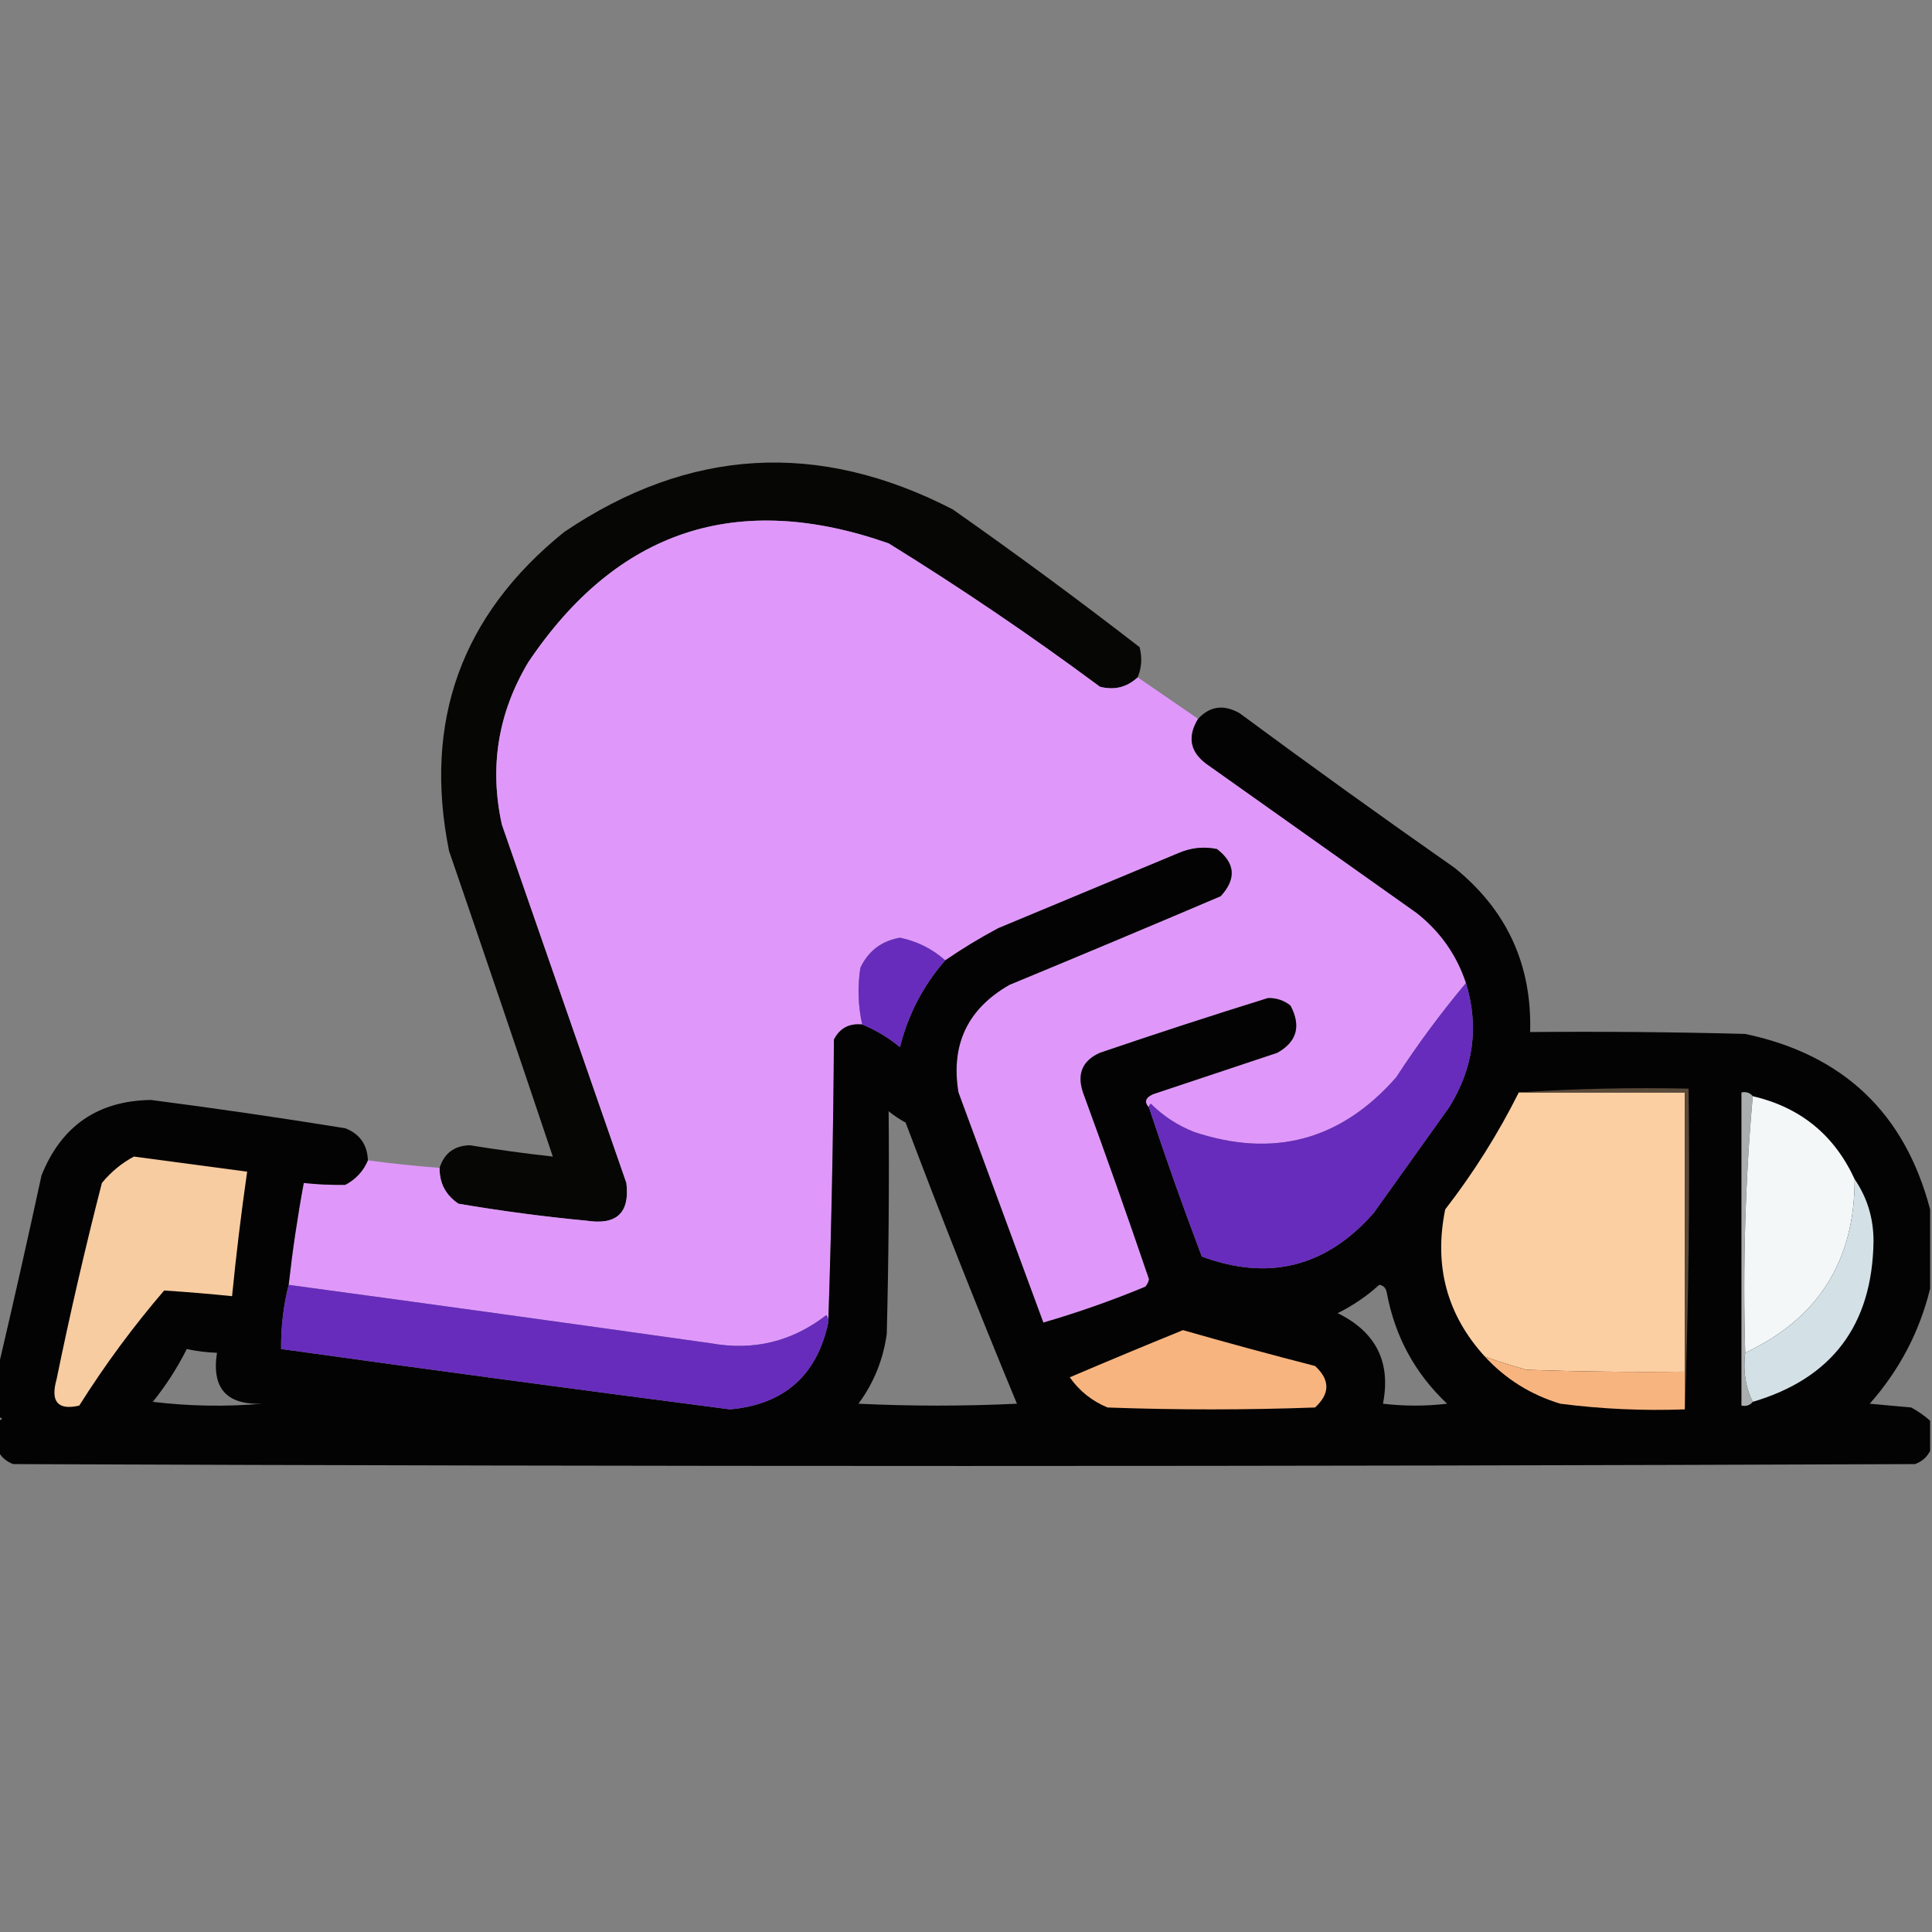 <?xml version="1.0" encoding="UTF-8"?>
<!DOCTYPE svg PUBLIC "-//W3C//DTD SVG 1.1//EN" "http://www.w3.org/Graphics/SVG/1.1/DTD/svg11.dtd">
<svg xmlns="http://www.w3.org/2000/svg" version="1.1" width="512px" height="512px" style="shape-rendering:geometricPrecision; text-rendering:geometricPrecision; image-rendering:optimizeQuality; fill-rule:evenodd; clip-rule:evenodd" xmlns:xlink="http://www.w3.org/1999/xlink">
<rect width="100%" height="100%" fill="#808080" stroke="none"/>
<g><path style="opacity:0.96" fill="#020201" d="M 301.5,179.5 C 298.66,182.143 295.327,182.976 291.5,182C 273.381,168.551 254.714,155.884 235.5,144C 195.401,129.922 163.568,140.422 140,175.5C 131.982,188.92 129.649,203.253 133,218.5C 144,250.167 155,281.833 166,313.5C 166.95,321.382 163.45,324.715 155.5,323.5C 144.114,322.421 132.781,320.921 121.5,319C 118.108,316.715 116.441,313.548 116.5,309.5C 117.718,305.62 120.385,303.62 124.5,303.5C 131.817,304.688 139.15,305.688 146.5,306.5C 137.444,279.498 128.277,252.498 119,225.5C 112.111,191.123 122.277,162.957 149.5,141C 182.589,118.634 216.922,116.634 252.5,135C 269.281,146.781 285.781,158.947 302,171.5C 302.722,174.261 302.555,176.927 301.5,179.5 Z"/></g>
<g><path style="opacity:1" fill="#DF98FA" d="M 301.5,179.5 C 306.833,183.167 312.167,186.833 317.5,190.5C 314.458,195.505 315.458,199.672 320.5,203C 338.833,216 357.167,229 375.5,242C 381.699,246.912 386.032,253.079 388.5,260.5C 381.867,268.409 375.7,276.743 370,285.5C 355.394,302.145 337.561,306.978 316.5,300C 312.127,298.287 308.293,295.787 305,292.5C 304.601,292.728 304.435,293.062 304.5,293.5C 303.172,292.09 303.505,290.924 305.5,290C 316.5,286.333 327.5,282.667 338.5,279C 343.689,276.087 344.856,271.92 342,266.5C 340.261,265.106 338.261,264.439 336,264.5C 321.126,269.125 306.292,273.958 291.5,279C 286.857,281.072 285.357,284.572 287,289.5C 293.03,305.924 298.864,322.424 304.5,339C 304.355,339.772 304.022,340.439 303.5,341C 294.653,344.671 285.653,347.837 276.5,350.5C 269.02,330.198 261.52,309.865 254,289.5C 251.909,276.849 256.409,267.349 267.5,261C 286.207,253.264 304.874,245.431 323.5,237.5C 327.702,232.9 327.369,228.733 322.5,225C 319.072,224.299 315.738,224.632 312.5,226C 296.5,232.667 280.5,239.333 264.5,246C 259.639,248.593 254.972,251.427 250.5,254.5C 247.064,251.448 243.064,249.448 238.5,248.5C 233.59,249.366 230.09,252.033 228,256.5C 227.222,261.584 227.389,266.584 228.5,271.5C 225.039,271.146 222.539,272.479 221,275.5C 220.832,300.67 220.332,325.67 219.5,350.5C 219.631,349.761 219.464,349.094 219,348.5C 209.968,355.509 199.801,358.009 188.5,356C 151.175,350.723 113.842,345.557 76.5,340.5C 77.508,331.449 78.842,322.449 80.5,313.5C 84.185,313.895 87.852,314.062 91.5,314C 94.314,312.506 96.314,310.34 97.5,307.5C 103.812,308.354 110.145,309.021 116.5,309.5C 116.441,313.548 118.108,316.715 121.5,319C 132.781,320.921 144.114,322.421 155.5,323.5C 163.45,324.715 166.95,321.382 166,313.5C 155,281.833 144,250.167 133,218.5C 129.649,203.253 131.982,188.92 140,175.5C 163.568,140.422 195.401,129.922 235.5,144C 254.714,155.884 273.381,168.551 291.5,182C 295.327,182.976 298.66,182.143 301.5,179.5 Z"/></g>
<g><path style="opacity:0.976" fill="#010100" d="M 511.5,320.5 C 511.5,327.5 511.5,334.5 511.5,341.5C 508.705,352.921 503.372,363.087 495.5,372C 499.167,372.333 502.833,372.667 506.5,373C 508.323,373.997 509.99,375.164 511.5,376.5C 511.5,379.167 511.5,381.833 511.5,384.5C 510.684,386.144 509.35,387.31 507.5,388C 339.5,388.667 171.5,388.667 3.5,388C 1.65,387.31 0.316,386.144 -0.5,384.5C -0.5,381.833 -0.5,379.167 -0.5,376.5C 0.833,376.167 0.833,375.833 -0.5,375.5C -0.5,371.167 -0.5,366.833 -0.5,362.5C 3.457,345.661 7.29,328.661 11,311.5C 16.257,298.376 25.924,291.709 40,291.5C 57.199,293.727 74.366,296.227 91.5,299C 95.34,300.508 97.34,303.342 97.5,307.5C 96.314,310.34 94.314,312.506 91.5,314C 87.852,314.062 84.185,313.895 80.5,313.5C 78.842,322.449 77.508,331.449 76.5,340.5C 75.107,346.038 74.44,351.705 74.5,357.5C 114.137,363.02 153.804,368.353 193.5,373.5C 207.824,372.173 216.491,364.506 219.5,350.5C 220.332,325.67 220.832,300.67 221,275.5C 222.539,272.479 225.039,271.146 228.5,271.5C 232.109,272.974 235.443,274.974 238.5,277.5C 240.678,268.808 244.678,261.142 250.5,254.5C 254.972,251.427 259.639,248.593 264.5,246C 280.5,239.333 296.5,232.667 312.5,226C 315.738,224.632 319.072,224.299 322.5,225C 327.369,228.733 327.702,232.9 323.5,237.5C 304.874,245.431 286.207,253.264 267.5,261C 256.409,267.349 251.909,276.849 254,289.5C 261.52,309.865 269.02,330.198 276.5,350.5C 285.653,347.837 294.653,344.671 303.5,341C 304.022,340.439 304.355,339.772 304.5,339C 298.864,322.424 293.03,305.924 287,289.5C 285.357,284.572 286.857,281.072 291.5,279C 306.292,273.958 321.126,269.125 336,264.5C 338.261,264.439 340.261,265.106 342,266.5C 344.856,271.92 343.689,276.087 338.5,279C 327.5,282.667 316.5,286.333 305.5,290C 303.505,290.924 303.172,292.09 304.5,293.5C 308.869,306.773 313.536,319.94 318.5,333C 336.287,339.575 351.454,335.742 364,321.5C 370.667,312.167 377.333,302.833 384,293.5C 390.501,283.097 392.001,272.097 388.5,260.5C 386.032,253.079 381.699,246.912 375.5,242C 357.167,229 338.833,216 320.5,203C 315.458,199.672 314.458,195.505 317.5,190.5C 320.629,187.114 324.295,186.614 328.5,189C 347.324,202.912 366.324,216.578 385.5,230C 399.346,241.192 406.012,255.692 405.5,273.5C 424.503,273.333 443.503,273.5 462.5,274C 488.464,279.467 504.798,294.967 511.5,320.5 Z M 235.5,294.5 C 236.885,295.614 238.385,296.614 240,297.5C 249.446,322.509 259.28,347.342 269.5,372C 255.5,372.667 241.5,372.667 227.5,372C 231.558,366.498 234.058,360.332 235,353.5C 235.5,333.836 235.667,314.169 235.5,294.5 Z M 365.5,340.5 C 366.586,340.62 367.253,341.287 367.5,342.5C 369.637,354.119 374.97,363.952 383.5,372C 377.833,372.667 372.167,372.667 366.5,372C 368.666,360.999 364.666,352.999 354.5,348C 358.58,345.971 362.246,343.471 365.5,340.5 Z M 49.5,357.5 C 52.127,358.092 54.794,358.425 57.5,358.5C 56.041,367.874 60.041,372.374 69.5,372C 59.816,372.832 50.15,372.665 40.5,371.5C 44.02,367.116 47.02,362.45 49.5,357.5 Z"/></g>
<g><path style="opacity:1" fill="#672cbc" d="M 250.5,254.5 C 244.678,261.142 240.678,268.808 238.5,277.5C 235.443,274.974 232.109,272.974 228.5,271.5C 227.389,266.584 227.222,261.584 228,256.5C 230.09,252.033 233.59,249.366 238.5,248.5C 243.064,249.448 247.064,251.448 250.5,254.5 Z"/></g>
<g><path style="opacity:1" fill="#672cbc" d="M 388.5,260.5 C 392.001,272.097 390.501,283.097 384,293.5C 377.333,302.833 370.667,312.167 364,321.5C 351.454,335.742 336.287,339.575 318.5,333C 313.536,319.94 308.869,306.773 304.5,293.5C 304.435,293.062 304.601,292.728 305,292.5C 308.293,295.787 312.127,298.287 316.5,300C 337.561,306.978 355.394,302.145 370,285.5C 375.7,276.743 381.867,268.409 388.5,260.5 Z"/></g>
<g><path style="opacity:1" fill="#fbcfa2" d="M 402.5,289.5 C 417.167,289.5 431.833,289.5 446.5,289.5C 446.5,314.167 446.5,338.833 446.5,363.5C 432.496,363.667 418.496,363.5 404.5,363C 400.756,361.983 397.089,360.816 393.5,359.5C 383.445,348.469 379.945,335.469 383,320.5C 390.524,310.78 397.024,300.446 402.5,289.5 Z"/></g>
<g><path style="opacity:1" fill="#594939" d="M 402.5,289.5 C 417.324,288.504 432.324,288.171 447.5,288.5C 447.831,317.005 447.498,345.338 446.5,373.5C 446.5,370.167 446.5,366.833 446.5,363.5C 446.5,338.833 446.5,314.167 446.5,289.5C 431.833,289.5 417.167,289.5 402.5,289.5 Z"/></g>
<g><path style="opacity:1" fill="#aaaeaf" d="M 464.5,290.5 C 462.51,312.809 461.844,335.475 462.5,358.5C 461.903,363.294 462.57,367.627 464.5,371.5C 463.791,372.404 462.791,372.737 461.5,372.5C 461.5,344.833 461.5,317.167 461.5,289.5C 462.791,289.263 463.791,289.596 464.5,290.5 Z"/></g>
<g><path style="opacity:1" fill="#f3f7f7" d="M 464.5,290.5 C 477.103,293.439 486.103,300.772 491.5,312.5C 491.534,334.099 481.868,349.433 462.5,358.5C 461.844,335.475 462.51,312.809 464.5,290.5 Z"/></g>
<g><path style="opacity:1" fill="#f7cca0" d="M 35.5,306.5 C 45.478,307.829 55.478,309.162 65.5,310.5C 63.92,321.473 62.587,332.473 61.5,343.5C 55.475,342.882 49.475,342.382 43.5,342C 35.292,351.557 27.792,361.723 21,372.5C 15.311,373.799 13.311,371.466 15,365.5C 18.574,348.048 22.574,330.715 27,313.5C 29.441,310.546 32.275,308.213 35.5,306.5 Z"/></g>
<g><path style="opacity:1" fill="#d3e1e7" d="M 491.5,312.5 C 494.851,317.395 496.518,322.895 496.5,329C 496.176,351.135 485.51,365.302 464.5,371.5C 462.57,367.627 461.903,363.294 462.5,358.5C 481.868,349.433 491.534,334.099 491.5,312.5 Z"/></g>
<g><path style="opacity:1" fill="#672cbc" d="M 76.5,340.5 C 113.842,345.557 151.175,350.723 188.5,356C 199.801,358.009 209.968,355.509 219,348.5C 219.464,349.094 219.631,349.761 219.5,350.5C 216.491,364.506 207.824,372.173 193.5,373.5C 153.804,368.353 114.137,363.02 74.5,357.5C 74.44,351.705 75.107,346.038 76.5,340.5 Z"/></g>
<g><path style="opacity:1" fill="#f8b47f" d="M 313.5,352.5 C 325.097,355.817 336.764,358.983 348.5,362C 352.5,365.667 352.5,369.333 348.5,373C 330.167,373.667 311.833,373.667 293.5,373C 289.357,371.272 286.024,368.606 283.5,365C 293.526,360.719 303.526,356.552 313.5,352.5 Z"/></g>
<g><path style="opacity:1" fill="#f8b47f" d="M 393.5,359.5 C 397.089,360.816 400.756,361.983 404.5,363C 418.496,363.5 432.496,363.667 446.5,363.5C 446.5,366.833 446.5,370.167 446.5,373.5C 435.436,373.906 424.436,373.406 413.5,372C 405.637,369.615 398.97,365.448 393.5,359.5 Z"/></g>
</svg>
